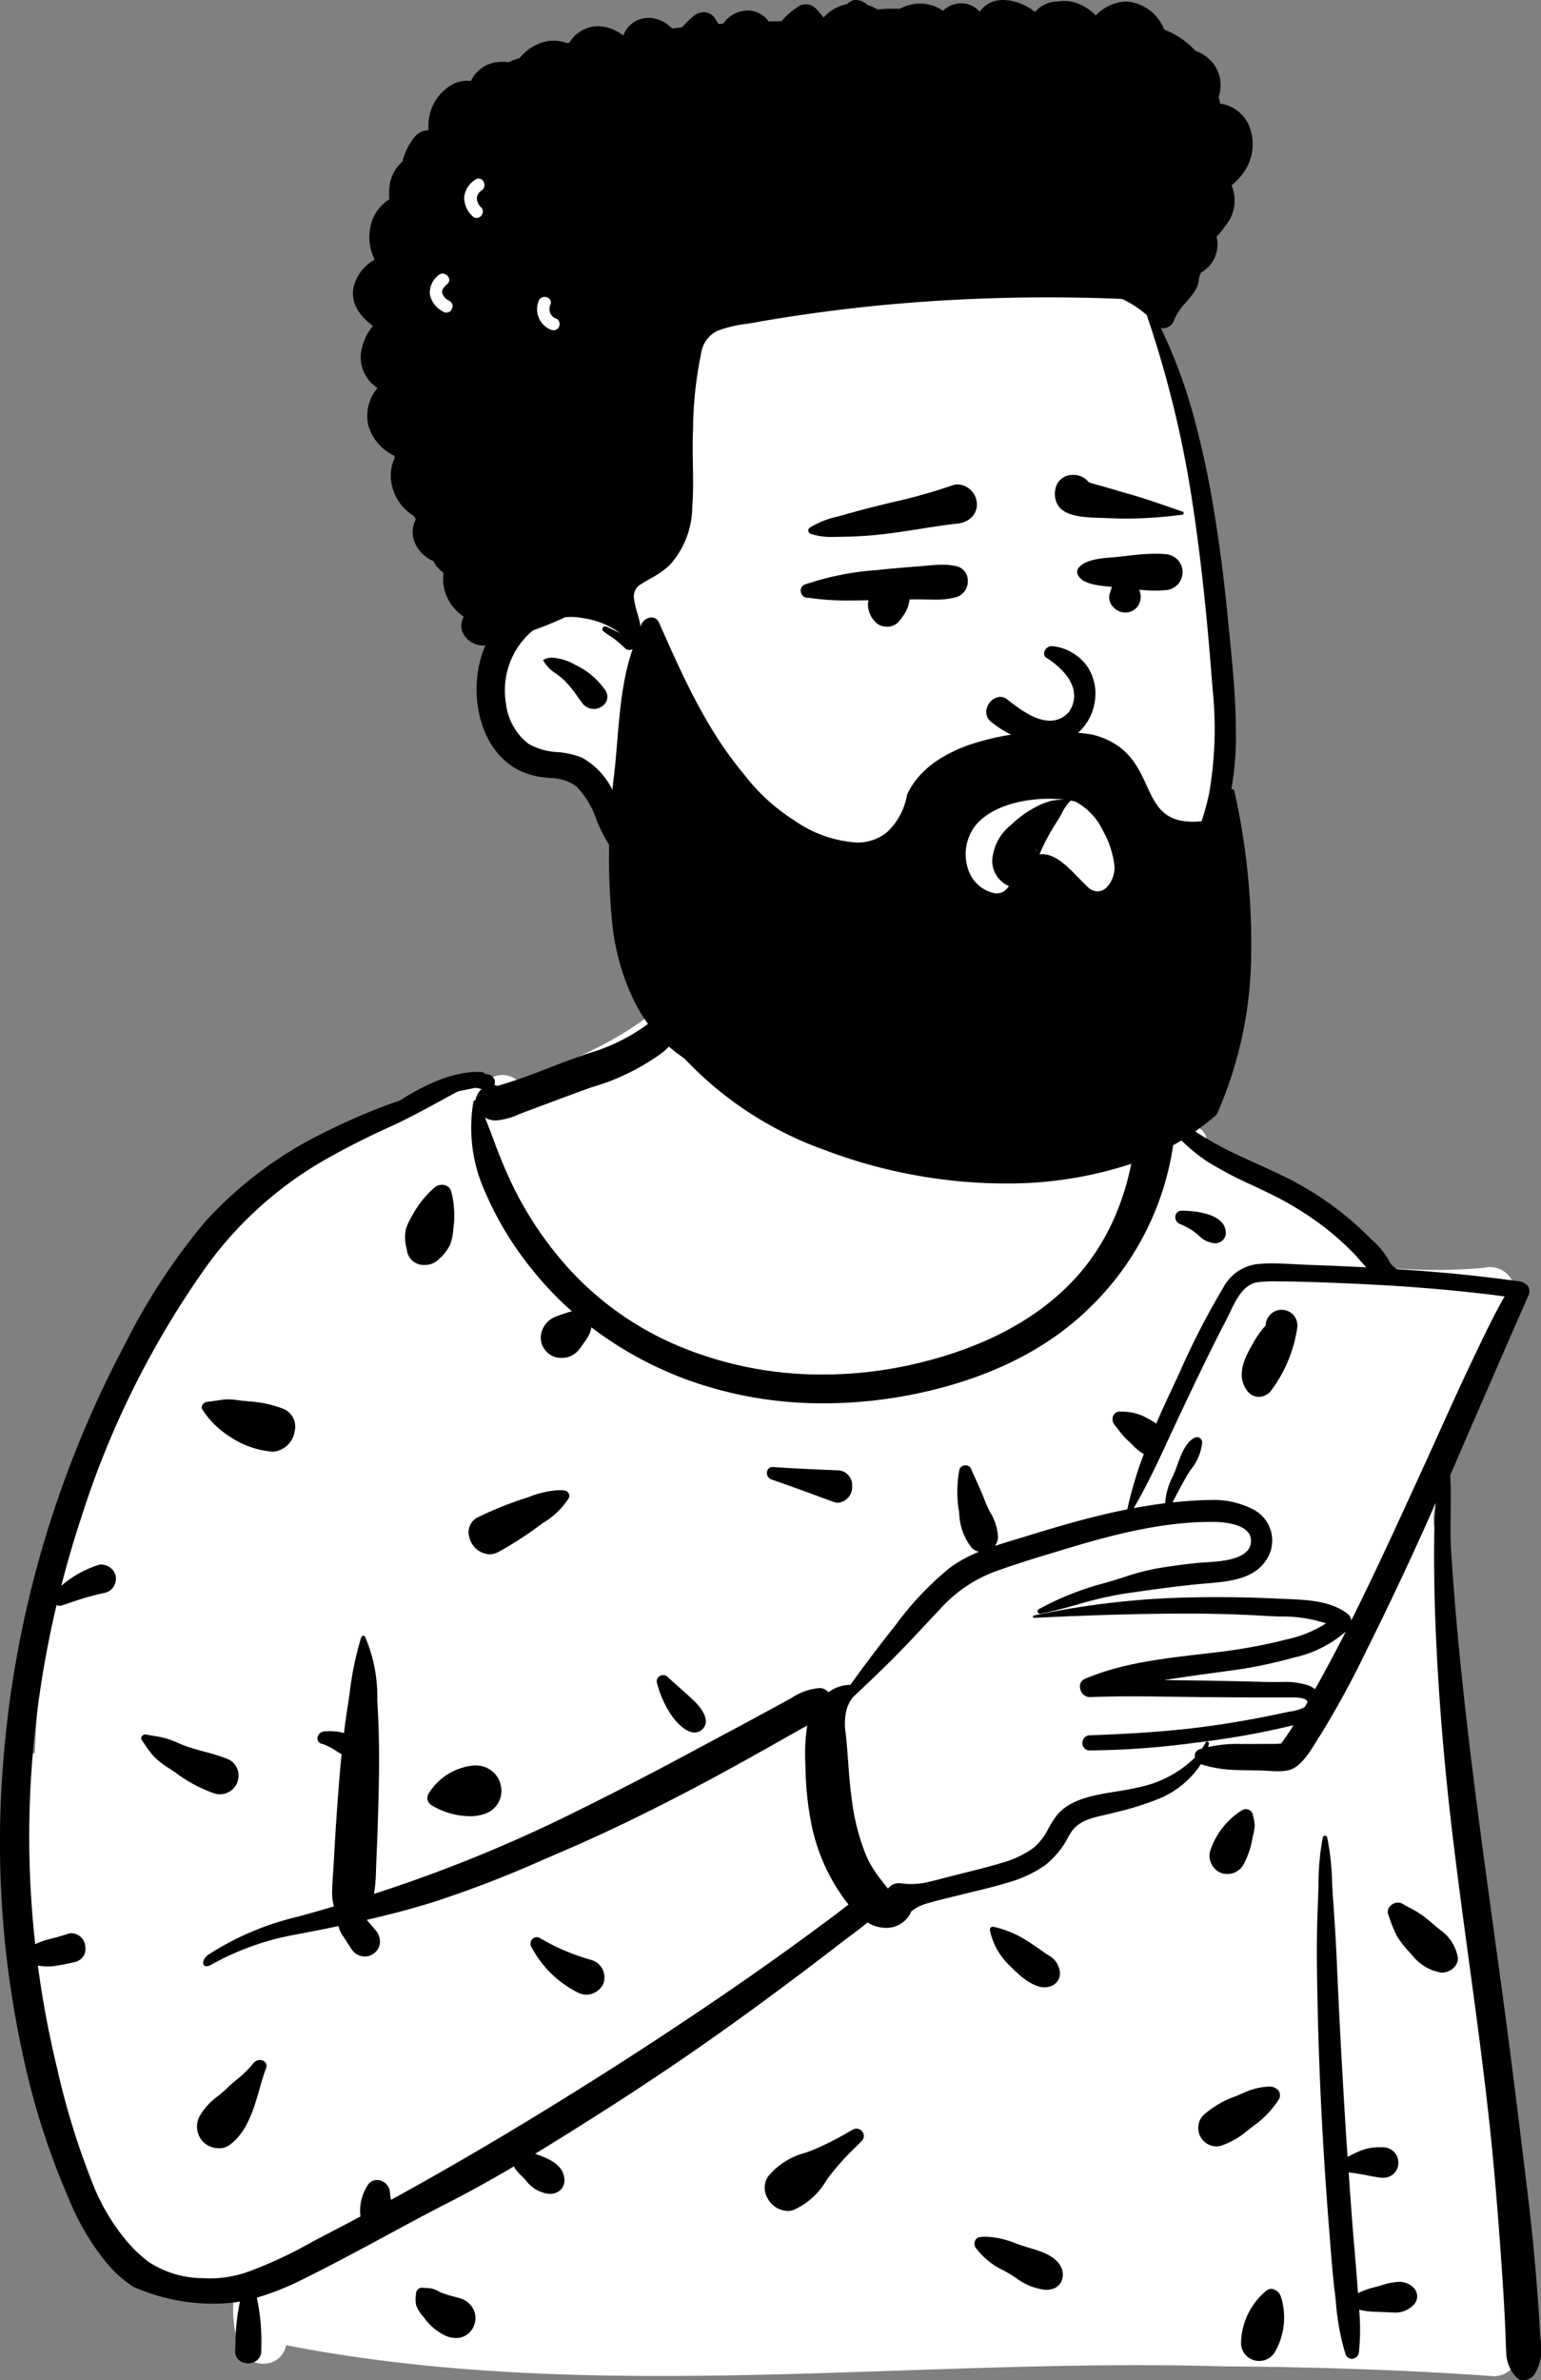 <svg xmlns="http://www.w3.org/2000/svg" width="142.415" height="219.913" viewBox="0 0 142.415 219.913">
  <rect x="0" y="0" width="142.415" height="219.913" fill="#808080" stroke="none"/>
  <g id="openpeeps_peep-standing-4" data-name="openpeeps / peep-standing-4" transform="translate(-12.199 -3.087)">
    <g id="BODY" transform="translate(12.199 82.074)">
      <path id="_Background" data-name="🎨 Background" d="M131.35,62.566c-.6-1.646.276-3.287.761-4.879a99.672,99.672,0,0,1,6.27-16.193,2.309,2.309,0,0,0-2.574-3.35,50.136,50.136,0,0,1-9.986-.11c-1.206-3.122-4.426-4.417-6.96-6.215-2.875-1.8-5.672-3.857-8.663-5.431-.166-1.487-1.969-1.856-3.071-.792-3.028-1.884-6.658-1.534-9.9-2.769-2.466-3.988-2.651-8.181-3.3-12.028-.285-1.677.018-3.295-1.128-4.79C88.944.6,73.74-1.752,68.135,1.456c-3.017-1.883-3.09,1.527-3.569,3.631a6.679,6.679,0,0,0-.732,3.5c-3.241,6.772-10.656,9.834-17.3,12.314a2.08,2.08,0,0,0-2.816-.037,43.775,43.775,0,0,0-16.165,6.888c-5.479,1.6-9.337,6.061-12.128,10.841a2.067,2.067,0,0,0-.29,1.49C6.559,52.665,2.464,67.728,1.889,82.941c-5.518,3.313,2.623,33.072,4.517,39.25l.006,0c1.229,2.177,2.625,8.39,5.7,7.91,2.11,2.387,5.474,1.918,8.338,2.1a10.486,10.486,0,0,0,.318,5.607c.657,2.106,3.879,2.177,4.336-.119,28.52,5.543,57.784,1.12,86.625,1.952,8.339.059,16.677.317,25,.912a2.291,2.291,0,0,0,2.279-2.281c-1.789-19.036-3.468-44.077-5.468-62.926C133.063,71.047,132.688,66.7,131.35,62.566Z" transform="translate(1.337 0)" fill="#fff"/>
      <path id="_Ink" data-name="🖍 Ink" d="M140.787,138.446a.867.867,0,0,1-.684-.322,3.351,3.351,0,0,1-.9-2.242c-.026-.435-.041-.879-.055-1.309-.01-.3-.02-.6-.034-.9-.07-1.553-.161-3.165-.271-4.792-.221-3.317-.469-6.536-.738-9.567-.579-6.551-1.478-13.181-2.348-19.592-.614-4.525-1.248-9.2-1.765-13.81-.641-5.725-1.082-11.409-1.313-16.9-.116-2.767-.161-5.615-.133-8.466.01-.971.053-2,.132-3.151-1.872,4.255-3.855,8.5-5.893,12.615l-.488.984a85.817,85.817,0,0,1-4.207,7.736l-.269.422c-.067.106-.136.217-.207.334-.6.967-1.415,2.291-2.45,2.575a3.93,3.93,0,0,1-1.049.117c-.295,0-.6-.018-.886-.036-.239-.014-.464-.028-.681-.032l-.742-.012c-.563-.008-1.146-.017-1.718-.04a12.023,12.023,0,0,1-2.684-.4,3.116,3.116,0,0,1-.414-.137,8.528,8.528,0,0,1-3.97,3.23,27.466,27.466,0,0,1-3.858,1.208l-.461.115c-.2.05-.409.1-.61.143-1.233.279-2.507.567-3.185,1.727l-.183.314A7.934,7.934,0,0,1,96.6,90.85a11.336,11.336,0,0,1-3.522,1.634c-1.018.311-2.072.567-3.091.814l-.754.184-.35.087c-.282.071-.578.143-.84.206-.562.137-1.142.277-1.707.432-.388.106-.736.2-1.078.322a3.73,3.73,0,0,0-1.039.6,2.475,2.475,0,0,1-2.4,1.515c-.06,0-.121,0-.179-.006a3.2,3.2,0,0,1-1.467-.49c-.5.428-1.043.83-1.566,1.22-.277.206-.562.419-.837.631-1.132.877-2.246,1.729-3.313,2.533-2.452,1.849-4.717,3.516-6.925,5.1-3.952,2.831-8.211,5.7-12.658,8.513-1.611,1.02-3.515,2.219-5.417,3.374l.194.072.386.146c1.7.635,2.015,1.419,2.1,1.954a1.316,1.316,0,0,1-.206,1.026,1.361,1.361,0,0,1-.958.5,1.854,1.854,0,0,1-.226.014,3.145,3.145,0,0,1-2.151-1.259c-.115-.125-.237-.247-.356-.366-.162-.163-.33-.331-.481-.506a1.85,1.85,0,0,1-.26-.416c-2,1.177-3.783,2.172-5.46,3.041l-.462.238c-1.987,1.017-3.985,2.094-5.916,3.135l0,0h0c-2.515,1.356-5.116,2.758-7.725,4.044a25.275,25.275,0,0,1-4.2,1.673,19.432,19.432,0,0,1,.409,4.7v.2a1.11,1.11,0,0,1-.311.811,1.281,1.281,0,0,1-.909.354,1.252,1.252,0,0,1-.9-.356,1.08,1.08,0,0,1-.289-.809l.025-.749a19.162,19.162,0,0,1,.417-3.789,14.965,14.965,0,0,1-2.441.194,18.2,18.2,0,0,1-7.409-1.56,10.755,10.755,0,0,1-2.465-2.2A22.759,22.759,0,0,1,6.41,121.8a70.063,70.063,0,0,1-4.393-13.863A91.939,91.939,0,0,1,.3,81.292a98.079,98.079,0,0,1,5.694-26.1,100.562,100.562,0,0,1,5.4-12.18l.257-.486A57.975,57.975,0,0,1,18.92,31.458a36.3,36.3,0,0,1,10.856-8.2A57.739,57.739,0,0,1,35.9,20.579c.291-.109.6-.215,1.013-.344,2.857-1.821,5.183-2.67,7.321-2.67l.153,0a.639.639,0,0,1,.434.174,3.644,3.644,0,0,1,.383.087.737.737,0,0,1,.539.708l-.014.106a.829.829,0,0,1-.033.15,1.563,1.563,0,0,1,.279.068c1.668-.472,3.341-1.116,4.958-1.739.834-.321,1.7-.653,2.538-.954l.562-.2.228-.08A17.363,17.363,0,0,0,59.929,13.1a15.005,15.005,0,0,0,3.877-5.279,33.336,33.336,0,0,0,1.58-4.555c.3-1.027.612-2.089.988-3.11A.222.222,0,0,1,66.586,0a.2.2,0,0,1,.208.208,26.847,26.847,0,0,1-1.086,8.405,14.753,14.753,0,0,1-4.4,7.1,20.7,20.7,0,0,1-6.61,3.265c-.382.135-.777.275-1.161.416l-.3.111-4.714,1.757c-.179.067-.362.139-.539.209a6.232,6.232,0,0,1-2.155.58,1.915,1.915,0,0,1-1.009-.265c.267.661.525,1.339.774,1.995a47.031,47.031,0,0,0,1.958,4.637,33.069,33.069,0,0,0,5,7.306,28.817,28.817,0,0,0,10.73,7.4,34.132,34.132,0,0,0,12.79,2.4,37.313,37.313,0,0,0,8.273-.932c6.731-1.534,11.921-4.361,15.424-8.4a20.6,20.6,0,0,0,3.551-5.95,24.314,24.314,0,0,0,1.6-6.794,1.007,1.007,0,0,1-.162.013.975.975,0,0,1-.21-.023,14.591,14.591,0,0,1-4.124-1.827l-.121-.072a11.742,11.742,0,0,1-3.335-2.692c-.854-1.113-1.756-4.749-1.765-4.785a35.525,35.525,0,0,1-.437-5.51c0-.081.228-.144.42-.144.124,0,.207.026.227.072a13.269,13.269,0,0,1,.669,2.833,16.093,16.093,0,0,0,.458,2.173l.084.245c.079.228.154.46.234.706a8.814,8.814,0,0,0,1.51,3.179c1.463,1.652,3.554,2.5,5.577,3.311.355.143.723.291,1.078.441a1.754,1.754,0,0,1,1.84-1.615,1.88,1.88,0,0,1,1.344.528,1.668,1.668,0,0,1,.455,1.234c0,.083,0,.166-.008.249q0,.062,0,.124c.29.16.564.34.794.495l.243.166a32.335,32.335,0,0,0,2.829,1.753c1.217.66,2.5,1.241,3.741,1.8.7.315,1.413.64,2.112.976a29.634,29.634,0,0,1,5.526,3.42,28.63,28.63,0,0,1,2.315,2.024l.2.2c.113.112.233.228.348.34a7.114,7.114,0,0,1,1.657,2.048c.09.206.527.671.766.687,4.058.266,7.675.625,11.055,1.1a1.288,1.288,0,0,1,1.016.524.981.981,0,0,1-.041.891c-1.2,2.7-5.955,13.649-7.193,16.523.075,1.1.06,2.313.045,3.489-.014,1.121-.029,2.279.035,3.327.188,3.037.441,6.194.752,9.383.849,8.724,2.06,17.558,3.231,26.1.328,2.393.667,4.867.993,7.3.777,5.806,1.489,11.671,2.1,16.713.357,2.97.634,5.739.847,8.466.095,1.206.179,2.4.249,3.538l.063,1.047c.009.137.02.273.03.409a4.62,4.62,0,0,1-.555,3.3A1.32,1.32,0,0,1,140.787,138.446ZM3.5,100.128c.4,3.013.952,6.01,1.637,8.909l.153.642A70.264,70.264,0,0,0,8.757,120.75a19.332,19.332,0,0,0,2.95,4.837,13.669,13.669,0,0,0,1.987,1.9,9.248,9.248,0,0,0,5.08,1.526,10.336,10.336,0,0,0,4.3-.648l.011,0a40.338,40.338,0,0,0,5.709-2.672l.012-.006c.418-.223.85-.453,1.273-.674l.235-.122c.923-.478,1.906-.994,3-1.579a4.3,4.3,0,0,1,.625-2.814,1.013,1.013,0,0,1,.9-.554,1.231,1.231,0,0,1,1.195,1.083l0,.04a5.368,5.368,0,0,0,.1.712c6.284-3.443,12.706-7.253,19.634-11.647,4.186-2.655,8.315-5.386,12.274-8.116,2.039-1.406,4.057-2.837,6-4.253,1.022-.745,2.064-1.515,3.1-2.289.217-.162.433-.331.643-.493s.421-.327.634-.487c-.1-.125-.2-.25-.3-.389a17.559,17.559,0,0,1-3.16-7.181,28.592,28.592,0,0,1-.51-4.762l-.02-.691a16.81,16.81,0,0,1,.175-3.507l-.3.161-.005,0c-.193.1-.39.211-.584.322-1.184.671-2.182,1.234-3.2,1.806-1.9,1.064-4.147,2.315-6.457,3.525-4.443,2.329-8.2,4.142-11.824,5.7l-1.958.844a103.568,103.568,0,0,1-10.359,3.986c-1.868.575-3.838,1.1-6.024,1.6l.817.959a1.6,1.6,0,0,1,.4,1.184,1.351,1.351,0,0,1-.54.945,1.391,1.391,0,0,1-.855.3,1.487,1.487,0,0,1-1.24-.7l-.846-1.3a2.339,2.339,0,0,1-.342-.813c-.91.191-1.827.375-2.8.563l-1.77.338a25.061,25.061,0,0,0-7.237,2.691.827.827,0,0,1-.387.119.289.289,0,0,1-.3-.2c-.068-.216.063-.591.512-.9a26.246,26.246,0,0,1,8.2-3.472l.144-.04c1.073-.294,2.155-.6,3.216-.919a4.558,4.558,0,0,1-.172-1.354c.019-.688.065-1.389.11-2.067.026-.391.052-.795.074-1.193.117-2.2.267-4.435.457-6.818.071-.9.15-1.785.236-2.631-.192-.1-.379-.219-.559-.332a5.06,5.06,0,0,0-1.15-.586l-.107-.031a.509.509,0,0,1-.417-.541.663.663,0,0,1,.571-.6,4.717,4.717,0,0,1,.578-.036,5.091,5.091,0,0,1,1.063.115c.087.019.166.04.24.062.1-.839.216-1.656.336-2.428.063-.4.123-.815.181-1.214V75a29.646,29.646,0,0,1,1.078-5.2.218.218,0,0,1,.2-.143.173.173,0,0,1,.157.1,14.027,14.027,0,0,1,1.128,5.865v.016q.013.26.026.517l.014.254c.118,2.043.149,4.27.1,7.008-.042,2.26-.119,4.614-.234,7.2-.009.209-.017.423-.024.63a16.448,16.448,0,0,1-.182,2.262,134.588,134.588,0,0,0,17.514-7.041c3.985-1.951,7.963-3.994,11.822-6.074.863-.465,1.742-.934,2.592-1.388l.018-.01c1.069-.571,2.174-1.161,3.258-1.748l2.05-1.114,1.024-.559.326-.18a5.4,5.4,0,0,1,2.549-.9h.032a1.087,1.087,0,0,1,.811.382,3.47,3.47,0,0,1,2-.681h.023c1.294-1.788,2.364-3.213,3.364-4.484l.855-1.087a28.63,28.63,0,0,1,4.931-5.209,12.022,12.022,0,0,1,2.733-1.51,1.443,1.443,0,0,1-.648-.351,5.363,5.363,0,0,1-1.172-3.21c-.022-.148-.042-.29-.064-.427a10.953,10.953,0,0,1,.072-3.579.554.554,0,0,1,.576-.42.5.5,0,0,1,.486.281c.135.307.275.614.41.912.272.6.554,1.217.8,1.846l.11.283a10.737,10.737,0,0,0,.467,1.012,4.852,4.852,0,0,1,.725,2.3,1.477,1.477,0,0,1-.284.808c.571-.19,1.155-.367,1.719-.539l.03-.009L94.4,60.6c2.3-.712,4.99-1.526,7.7-2.164.7-.165,1.4-.317,2.083-.452a35.188,35.188,0,0,1,1.526-5.112,4.26,4.26,0,0,1-1.048-.845c-.141-.141-.287-.286-.443-.424a6.651,6.651,0,0,1-.846-.963c-.119-.154-.242-.314-.371-.468a.815.815,0,0,1-.11-.854.621.621,0,0,1,.584-.368h.031l.189.008a4.726,4.726,0,0,1,1.992.427l.223.116a7.581,7.581,0,0,1,.942.557c.353-.812.737-1.662,1.209-2.675l.534-1.141.413-.889a71.458,71.458,0,0,1,4.086-7.932,4.106,4.106,0,0,1,3.274-2.116c.379-.031.78-.045,1.227-.045.719,0,1.454.039,2.164.077.4.022.821.044,1.227.058,1.892.067,3.621.142,5.286.23-.2-.215-.4-.443-.6-.664-.232-.266-.472-.541-.72-.789a27.344,27.344,0,0,0-2.383-2.125,29.519,29.519,0,0,0-5.362-3.307c-.488-.239-.986-.473-1.467-.7a35.231,35.231,0,0,1-4.14-2.178,16.072,16.072,0,0,1-3.041-2.621,26.172,26.172,0,0,1-8.086,16.334c-5.323,5.124-12.447,7.2-17.486,8.038a41.848,41.848,0,0,1-6.844.572,36.562,36.562,0,0,1-12.53-2.137,33.886,33.886,0,0,1-8.965-4.887,2.276,2.276,0,0,1-.136.526,3.606,3.606,0,0,1-.344.616l-.237.347c-.143.209-.3.432-.473.638a2.026,2.026,0,0,1-1.613.7h-.011a1.849,1.849,0,0,1-1.474-.747,1.83,1.83,0,0,1-.317-1.6,2.113,2.113,0,0,1,1.319-1.462c.21-.089.42-.162.654-.241l.165-.056a4.727,4.727,0,0,1,.673-.192A30.1,30.1,0,0,1,49.3,35.975a30.383,30.383,0,0,1-4.459-7.3,14.341,14.341,0,0,1-1.095-8.33.231.231,0,0,1,.2-.171,1.8,1.8,0,0,1,.558-1.022,4.969,4.969,0,0,0-.579-.116c-.465.1-.974.208-1.6.327-.492.264-.989.535-1.47.8l-.011.006c-1.492.813-3.036,1.655-4.621,2.388a73.037,73.037,0,0,0-6.559,3.34,34.906,34.906,0,0,0-10.7,9.8A83.885,83.885,0,0,0,7.511,58.73c-.679,2.056-1.3,4.181-1.848,6.314a9.791,9.791,0,0,1,3.38-1.906.977.977,0,0,1,.338-.058,1.415,1.415,0,0,1,1.151.665,1.145,1.145,0,0,1,.18.666,1.339,1.339,0,0,1-.968,1.273,24.466,24.466,0,0,0-3.3.937l-.01,0c-.233.078-.465.156-.7.232a.712.712,0,0,1-.223.038.575.575,0,0,1-.285-.074A94.612,94.612,0,0,0,2.815,83.691a90.063,90.063,0,0,0,.439,14.468A6.834,6.834,0,0,1,4.513,97.7c.551-.128,1.115-.287,1.722-.486a1.346,1.346,0,0,1,.419-.07,1.315,1.315,0,0,1,1.227,1.241,1.225,1.225,0,0,1-.934,1.41c-.66.162-1.277.285-1.886.375a4.266,4.266,0,0,1-.626.046A5.737,5.737,0,0,1,3.5,100.128ZM111.858,59.145c-4.67,0-9.366,1.288-13.4,2.5l-.99.3c-2.029.611-3.726,1.142-5.417,1.75A12.811,12.811,0,0,0,86.968,67.1c-.494.52-.991,1.053-1.472,1.568-1.108,1.187-2.251,2.411-3.431,3.569-.972.954-2.03,1.966-3.236,3.095a3.374,3.374,0,0,0-.579,1.115,5.369,5.369,0,0,0-.09,2.246c.094.848.158,1.714.22,2.552.082,1.109.166,2.255.323,3.374a20.1,20.1,0,0,0,1.367,5.4A9.994,9.994,0,0,0,81.2,91.922l.357.466c.138.179.32.412.513.631a1.259,1.259,0,0,1,.972-.5,1.184,1.184,0,0,1,.138.008A8.7,8.7,0,0,0,84.2,92.6a7.018,7.018,0,0,0,1.64-.2c.484-.113.972-.241,1.445-.365.246-.065.491-.129.735-.191.4-.1.8-.2,1.191-.3,1.019-.253,2.069-.513,3.087-.815l.242-.073a9.189,9.189,0,0,0,2.981-1.406,5.49,5.49,0,0,0,1.371-1.785,9.631,9.631,0,0,1,.713-1.13c1.213-1.585,3.512-1.955,5.54-2.281.679-.109,1.32-.212,1.9-.354a10.441,10.441,0,0,0,5.312-2.714l.08-.087a.618.618,0,0,1,.279-.686l.052-.029a.581.581,0,0,1,.284-.072h.01a6.83,6.83,0,0,0,.366-.591.141.141,0,0,1,.125-.081.174.174,0,0,1,.13.064.17.17,0,0,1,.039.141c-.015.081-.034.16-.053.237l-.015.061a12.24,12.24,0,0,1,3.015-.284l.6,0h0l.554,0,1.767-.007a7.231,7.231,0,0,0,.8-.037l.042-.018.038-.016h-.013c-.008,0-.013,0-.016-.007s0-.025.021-.049c.08-.106.162-.218.25-.342.254-.355.514-.743.842-1.259a77.072,77.072,0,0,1-9.047,1.615,77,77,0,0,1-9.8.715.651.651,0,0,1-.673-.667.688.688,0,0,1,.673-.728c3.292-.126,6.824-.305,10.35-.76,1.732-.224,3.52-.512,5.313-.855.664-.126,1.349-.265,2.036-.414l.507-.11c.065-.015.156-.03.261-.049a4.115,4.115,0,0,0,1.4-.417l.258-.444c-.024-.3-.486-.454-1.372-.454h-.56c-.483,0-.972,0-1.446,0l-.93,0h-.681c-1.4,0-2.823-.011-4.195-.022l-.394,0c-.892-.007-1.8-.021-2.678-.034-1.32-.02-2.682-.04-4.021-.04-1.433,0-2.689.024-3.841.073h-.033a.93.93,0,0,1-.852-.787.762.762,0,0,1,.429-.9c3.3-1.411,6.952-1.843,10.481-2.261l.016,0q.656-.078,1.309-.157a49.02,49.02,0,0,0,6.212-1.072l.5-.128a11.1,11.1,0,0,0,3.775-1.512,13,13,0,0,0-4.308-.632c-.352-.012-.684-.024-1.01-.042l-.128-.007c-2.338-.144-4.716-.219-7.068-.223h-.267c-4.079,0-8.459.121-14.2.393h-.005a.1.1,0,0,1-.1-.1.1.1,0,0,1,.076-.113,76.475,76.475,0,0,1,15.055-1.683c.621-.01,1.25-.015,1.87-.015,1.732,0,3.485.039,5.211.116l.865.04.342.014c1.964.081,4,.165,5.583,1.311a.925.925,0,0,1,.413.672c2.051-4.091,3.988-8.32,5.861-12.409l.02-.043.552-1.2c.552-1.2,1.106-2.431,1.642-3.618,1.044-2.311,2.123-4.7,3.237-7.027l.546-1.139c.816-1.7,1.521-3.113,2.311-4.5-2.816-.376-5.879-.679-9.363-.925-2.227-.157-8.349-.464-11.628-.464a13.087,13.087,0,0,0-1.895.083c-1.282.249-1.923,1.59-2.489,2.773-.113.237-.22.46-.329.669-1.489,2.847-2.886,5.8-4.238,8.647l-.116.245c-.317.668-.633,1.351-.938,2.011l-.349.755a1.416,1.416,0,0,1-.1.215c-.98,2.11-1.837,3.861-2.834,5.554.988-.185,1.968-.339,2.91-.457a6.23,6.23,0,0,1,.693-2.452c.072-.168.14-.324.2-.465l.026-.065c.063-.16.126-.334.192-.518.34-.942.763-2.114,1.6-2.544a.516.516,0,0,1,.238-.06.486.486,0,0,1,.475.469,4.716,4.716,0,0,1-1.057,2.535c-.168.258-.326.5-.453.726-.32.567-.63,1.136-.921,1.689-.038.071-.073.142-.108.212-.071.142-.137.273-.212.4.6-.065,1.085-.108,1.51-.138l.328-.022c.451-.03,1.044-.064,1.638-.064a7.93,7.93,0,0,1,3.906.828,3.234,3.234,0,0,1,1.507,4.344c-1.032,1.993-3.2,2.326-5.512,2.514-2.49.2-5.016.562-7.459.911l-.31.044A34.852,34.852,0,0,0,99.6,66.769c-1.118.311-2.274.633-3.433.856a.257.257,0,0,1-.048,0,.236.236,0,0,1-.226-.173.207.207,0,0,1,.1-.241,26.97,26.97,0,0,1,6.233-2.458l.669-.2.187-.058c.262-.08.528-.165.784-.246l.005,0a22.065,22.065,0,0,1,2.993-.8c1.245-.21,2.524-.384,3.8-.516l.123-.011c.155-.013.338-.024.533-.036,1.267-.077,3.182-.194,3.958-1.081a1.363,1.363,0,0,0,.331-1.034c-.106-1.459-2.59-1.614-3.348-1.627C112.13,59.146,111.994,59.145,111.858,59.145Zm6.7,14.788a6.64,6.64,0,0,1,2.393.328,2.188,2.188,0,0,1,.581.336c.942-1.677,1.873-3.419,2.844-5.326a10.748,10.748,0,0,1-4.81,2.407,42.149,42.149,0,0,1-6.078,1.232c-.546.077-1.1.153-1.627.226h-.006c-1.4.193-2.845.392-4.254.625l1.359.015h.012c1,.011,2.03.022,3.043.04,1.961.036,3.577.073,5.083.117.125,0,.262.005.419.005.173,0,.346,0,.523,0h.015C118.222,73.934,118.39,73.932,118.559,73.932Zm-2.184,62.73a1.656,1.656,0,0,1-1.679-1.63,6.4,6.4,0,0,1,2.38-4.893.675.675,0,0,1,.409-.141,1.045,1.045,0,0,1,.873.664,6.365,6.365,0,0,1-.557,5.211A1.679,1.679,0,0,1,116.376,136.662Zm8.549-.2a.612.612,0,0,1-.582-.452,22.452,22.452,0,0,1-.883-4.8v-.009c-.036-.328-.073-.668-.113-1-.192-1.612-.32-3.261-.443-4.855l-.048-.619-.043-.548c-.322-4.051-.578-8.109-.76-12.062-.183-3.937-.3-8-.344-12.076-.02-1.765.008-3.613.081-5.494l.023-.548c.019-.432.031-.879.042-1.311a22.791,22.791,0,0,1,.4-4.41.194.194,0,0,1,.2-.147.2.2,0,0,1,.2.147,23.577,23.577,0,0,1,.457,4.193c.022.437.044.888.073,1.325l.015.2c.158,2.165.276,4.141.358,6.042.165,3.789.371,7.789.612,11.888.112,1.926.237,3.908.37,5.891a11.465,11.465,0,0,1,1.275-.609,4.757,4.757,0,0,1,1.837-.29h.17a1.419,1.419,0,0,1,1.4,1.61,1.381,1.381,0,0,1-1.462,1.207,2.031,2.031,0,0,1-.311-.024c-.347-.055-.7-.121-1.04-.185-.577-.109-1.175-.222-1.765-.28.114,1.646.22,3.135.327,4.552.067.887.145,1.789.219,2.661.095,1.1.193,2.241.27,3.362.012.183.026.366.04.549l0,.027a8.1,8.1,0,0,1,1.674-.583l.156-.042.175-.049.229-.067h0a5.632,5.632,0,0,1,1.544-.305,1.9,1.9,0,0,1,1.156.361,1.241,1.241,0,0,1,.534.85,1.166,1.166,0,0,1-.308.905,2.324,2.324,0,0,1-1.9.713c-.236,0-.479-.013-.714-.026l-.339-.017-.569-.021a6.765,6.765,0,0,1-1.526-.19,20.367,20.367,0,0,1-.021,3.911A.68.68,0,0,1,124.924,136.466Zm-82.807-1.923a2.365,2.365,0,0,1-.977-.222,5.246,5.246,0,0,1-1.931-1.63l-.152-.193-.016-.02a2.9,2.9,0,0,1-.575-.949,2.951,2.951,0,0,1-.021-1.03l.006-.062a.561.561,0,0,1,.485-.54.406.406,0,0,1,.052,0c.13.017.262.022.391.028a3.8,3.8,0,0,1,.46.038,2.307,2.307,0,0,1,.661.253c.112.057.227.115.346.163a9.32,9.32,0,0,0,1.059.327c.224.06.455.121.676.192a1.969,1.969,0,0,1,1.195,1.039,1.824,1.824,0,0,1,.017,1.486A1.751,1.751,0,0,1,42.117,134.542Zm54.517-4.449a5.473,5.473,0,0,1-2.773-1.128c-.2-.125-.384-.243-.572-.355l-.063-.037c-.151-.088-.3-.175-.453-.261a6.815,6.815,0,0,1-2.635-2.155.669.669,0,0,1-.014-.613.52.52,0,0,1,.393-.316,4.48,4.48,0,0,1,.624-.044,8.381,8.381,0,0,1,2.8.643l.284.1.1.034c.234.081.484.156.749.236,1.155.347,2.462.739,2.985,1.786a1.542,1.542,0,0,1,.034,1.323,1.269,1.269,0,0,1-.862.713A2.468,2.468,0,0,1,96.633,130.094Zm-23.84-7.288a2.18,2.18,0,0,1-1.858-1.175,1.9,1.9,0,0,1,.04-2,6.648,6.648,0,0,1,3.521-2.218l.461-.173a26.087,26.087,0,0,0,3.419-1.7l.452-.253a.666.666,0,0,1,.326-.088.7.7,0,0,1,.629.439.629.629,0,0,1-.143.7l-.808.808a22.561,22.561,0,0,0-2.121,2.374l-.156.21-.165.225a6.69,6.69,0,0,1-3.045,2.761A1.869,1.869,0,0,1,72.794,122.805Zm-52.551-5.792a2.141,2.141,0,0,1-1.469-.587,2.045,2.045,0,0,1-.31-2.4,5.9,5.9,0,0,1,1.674-1.827c.256-.213.5-.414.718-.621l.072-.068c.309-.3.631-.572.943-.835a9.832,9.832,0,0,0,1.574-1.547.7.7,0,0,1,.566-.264.656.656,0,0,1,.539.248.524.524,0,0,1,.039.5c-.215.583-.4,1.208-.586,1.869-.579,2.007-1.179,4.082-2.827,5.258A1.592,1.592,0,0,1,20.243,117.013Zm92.138-.168a1.709,1.709,0,0,1-1.182-2.874,8.911,8.911,0,0,1,3.027-1.773c.183-.078.372-.158.553-.237l.284-.126a6.309,6.309,0,0,1,2.147-.518,1.1,1.1,0,0,1,.91.325.374.374,0,0,1,.064.084.77.77,0,0,1,0,.782,8.939,8.939,0,0,1-2.176,2.322l-.1.075c-.185.136-.371.279-.55.417a7.521,7.521,0,0,1-2.521,1.462A1.736,1.736,0,0,1,112.381,116.845ZM54.21,102.828a1.8,1.8,0,0,1-.814-.208,9.841,9.841,0,0,1-4.3-4.236.573.573,0,0,1,.013-.58.586.586,0,0,1,.495-.3.547.547,0,0,1,.288.084,19.9,19.9,0,0,0,4.769,2.03,1.674,1.674,0,0,1,1.2,1.583l-.007.109a1.291,1.291,0,0,1-.217.72A1.8,1.8,0,0,1,54.21,102.828Zm42.333-.687c-1.125,0-2.328-1.089-3.134-1.908l-.04-.04a6.256,6.256,0,0,1-1.881-3.313.3.3,0,0,1,.06-.245.264.264,0,0,1,.206-.091.346.346,0,0,1,.065.006,9.634,9.634,0,0,1,3.41,1.5c.291.189.582.39.863.584.265.184.538.373.81.551a1.984,1.984,0,0,1,1.059,1.667,1.258,1.258,0,0,1-.919,1.207A1.618,1.618,0,0,1,96.543,102.141Zm36.68-1.354a4.327,4.327,0,0,1-2.676-1.564l-.058-.065c-.094-.109-.19-.217-.292-.332a8.1,8.1,0,0,1-1.113-1.455,11.278,11.278,0,0,1-.635-1.531c-.049-.137-.1-.272-.147-.406a.745.745,0,0,1,.091-.7,1.011,1.011,0,0,1,.808-.419.8.8,0,0,1,.414.11c.21.124.431.242.644.356a10.471,10.471,0,0,1,1.152.682c.334.239.654.51.963.773.166.141.338.288.512.428l.244.193a4.008,4.008,0,0,1,1.608,2.556,1.256,1.256,0,0,1-.5,1.013A1.574,1.574,0,0,1,133.223,100.787Zm-19.742-9.118h-.032a1.513,1.513,0,0,1-1.18-.489,1.686,1.686,0,0,1-.43-1.625,7,7,0,0,1,2.956-3.784.686.686,0,0,1,.334-.083.639.639,0,0,1,.651.484c.017.087.038.174.059.267a3.466,3.466,0,0,1,.117.754,3.878,3.878,0,0,1-.139.864c-.03.125-.058.243-.08.359a7.445,7.445,0,0,1-.847,2.427A1.676,1.676,0,0,1,113.481,91.669ZM43.4,86.336a7.046,7.046,0,0,1-3.529-1.023.773.773,0,0,1-.273-1.04,5.473,5.473,0,0,1,4.274-2.633c.08,0,.16,0,.238.009A2.329,2.329,0,0,1,46.319,83.7a2.229,2.229,0,0,1-1.6,2.44A4.186,4.186,0,0,1,43.4,86.336ZM20.319,84.309a1.681,1.681,0,0,1-.437-.058A13.143,13.143,0,0,1,16.215,82.3l-.252-.17-.218-.145-.093-.061a7.885,7.885,0,0,1-1.394-1.072,9.629,9.629,0,0,1-.95-1.255c-.066-.1-.131-.194-.2-.289a.3.3,0,0,1-.021-.321.412.412,0,0,1,.351-.213.343.343,0,0,1,.073.008c.239.052.49.094.733.135a9.373,9.373,0,0,1,1.17.247,10.633,10.633,0,0,1,1.039.4c.265.112.538.228.809.323.535.187,1.094.339,1.634.485a16.52,16.52,0,0,1,2.3.746,1.662,1.662,0,0,1,.849,1.481l-.011.125a1.652,1.652,0,0,1-.223.74A1.771,1.771,0,0,1,20.319,84.309ZM64.19,78.6c-1,0-2-1.39-2.106-1.549a9.567,9.567,0,0,1-1.368-3.031.544.544,0,0,1,.087-.485.622.622,0,0,1,.487-.238.574.574,0,0,1,.4.158c.35.326.712.647,1.063.958.483.428.982.87,1.454,1.331l.054.054c.368.37,1.505,1.644.674,2.476A1.026,1.026,0,0,1,64.19,78.6ZM45.232,62.137a2.046,2.046,0,0,1-1.875-1.643,1.541,1.541,0,0,1,.9-1.826,34.47,34.47,0,0,1,4-1.625c.228-.072.457-.15.678-.225l.005,0a8.452,8.452,0,0,1,2.735-.607,4.366,4.366,0,0,1,.447.023.561.561,0,0,1,.442.287.463.463,0,0,1-.017.453,7.232,7.232,0,0,1-2.3,2.226l-.006,0c-.142.1-.289.207-.433.313l-.092.068a33.474,33.474,0,0,1-3.584,2.3A1.832,1.832,0,0,1,45.232,62.137Zm32.231-4.764a1.419,1.419,0,0,1-.5-.1c-1.8-.671-3.734-1.385-5.676-2.055a.627.627,0,0,1-.4-.706.493.493,0,0,1,.5-.437h.008l.037,0c2.017.133,4.034.222,5.914.3a1.364,1.364,0,0,1,1.406,1.461A1.448,1.448,0,0,1,77.462,57.373Zm-52.237-4.72h-.067A8.265,8.265,0,0,1,21.2,51.236a8.144,8.144,0,0,1-2.475-2.447.393.393,0,0,1-.046-.405.6.6,0,0,1,.47-.335c.254-.026.513-.065.764-.1.323-.049.657-.1.984-.123.066,0,.135-.007.206-.007a6.767,6.767,0,0,1,.876.077c.15.02.3.04.455.055l.544.053a10.628,10.628,0,0,1,3.243.706,1.775,1.775,0,0,1,1,2.1A2.186,2.186,0,0,1,25.226,52.653Zm91.117-5.061a1.382,1.382,0,0,1-1.137-.639c-.883-1.259-.294-2.7.318-3.814l.192-.345A8.891,8.891,0,0,1,116.963,41l.009-.053a1.475,1.475,0,0,1,2.583-.9,1.54,1.54,0,0,1,.312,1.3,12.834,12.834,0,0,1-2.359,5.615A1.461,1.461,0,0,1,116.343,47.592ZM39.251,35.4a1.557,1.557,0,0,1-1.626-1.231l-.028-.162-.025-.134a3.969,3.969,0,0,1-.066-1.77,5.66,5.66,0,0,1,.549-1.191l0-.008.1-.174.05-.092a9.331,9.331,0,0,1,1.955-2.392A1.027,1.027,0,0,1,40.841,28a.852.852,0,0,1,.874.666,9.016,9.016,0,0,1,.213,3.169c-.017.122-.033.25-.047.374a4.927,4.927,0,0,1-.28,1.322,4.34,4.34,0,0,1-1.049,1.342l-.062.061A1.77,1.77,0,0,1,39.251,35.4Zm72.99-2a2.4,2.4,0,0,1-1.5-.763l-.076-.064a5.966,5.966,0,0,0-1.614-.95.691.691,0,0,1-.423-.77.56.56,0,0,1,.589-.46l.179,0c.909.018,3.878.221,3.892,2.056a.953.953,0,0,1-.689.906A1.58,1.58,0,0,1,112.241,33.4Z" transform="translate(0 2.48)"/>
    </g>
    <g id="HEAD" transform="translate(44.814 3.087)">
      <path id="_Background-2" data-name="🎨 Background" d="M73.249,33.592c-.708-5.651-2.932-11.652-5.27-16.92C62.72,5.532,50.68,4,39.888,1.7,29.237.15,17.959-1.25,7.47,1.844,1.572,3.29-.731,10.316.2,15.86c.531,3.455,2.1,6.725,3.444,9.927A55.6,55.6,0,0,1,8,46.523c-.183,4.653-.839,9.963,4.505,11.934,5.086,2.53,5.516,9.389,11.884,13.28,2.575,5.218,9.589,5.677,14.638,6.888,3.191.611,6.418,1.061,9.653,1.351,9.369,1.2,16.864-1.515,21.769-9.864C73.732,65.029,76.177,59.162,75.573,53,74.971,46.519,73.97,40.068,73.249,33.592Z" transform="translate(5.721 12.21)" fill="#fff"/>
      <path id="_Ink-2" data-name="🖍 Ink" d="M56.093,94.072a22.829,22.829,0,0,1-11.6-2.93,1.218,1.218,0,0,1-.626-1.414,1.446,1.446,0,0,1,1.359-1.063,1.484,1.484,0,0,1,.628.145,25.74,25.74,0,0,0,9.172,2.609c.566.04,1.14.06,1.7.06a23.39,23.39,0,0,0,7.653-1.272,21.817,21.817,0,0,0,6.811-3.864,23.606,23.606,0,0,0,5.12-5.938,22.383,22.383,0,0,0,2.828-7.141,35.194,35.194,0,0,0,.31-9.621l-.016-.219c-.554-7.3-1.215-13.167-2.079-18.465a98.949,98.949,0,0,0-3.99-15.85,9.459,9.459,0,0,0-2.281-1.488c-2.309-.1-4.643-.145-6.939-.145-3.728,0-7.483.129-11.16.383A151.444,151.444,0,0,0,37.66,29.7l-.544.1c-.248.044-.509.085-.76.125a11.289,11.289,0,0,0-2.669.642,2.71,2.71,0,0,0-1.5,2.056,35.538,35.538,0,0,0-.752,7.04l-.009.216c-.042,1.017-.024,2.055-.007,3.059.022,1.3.045,2.637-.06,3.947a8.058,8.058,0,0,1-2.1,5.34,8.433,8.433,0,0,1-1.749,1.219c-.264.152-.537.31-.8.479a1.3,1.3,0,0,0-.729,1.4,8.151,8.151,0,0,0,.3,1.3c.327,1.157.665,2.353-.284,3.252a.66.66,0,0,1-.449.176.557.557,0,0,1-.416-.176A8.626,8.626,0,0,0,23.7,58.721c-.173-.121-.352-.246-.52-.371a.264.264,0,0,1-.109-.3.255.255,0,0,1,.242-.177.313.313,0,0,1,.127.029c.191.086.387.181.578.272.216.1.438.211.661.31a7.625,7.625,0,0,0-3.357-1.367A6.032,6.032,0,0,0,20.15,57c-.18,0-.362.008-.54.024-.45.215-.91.413-1.3.578-.5.209-1.048.42-1.68.645a7.206,7.206,0,0,0-2.485,6.733,5.472,5.472,0,0,0,2.088,3.745,5.958,5.958,0,0,0,2.685.762A7.484,7.484,0,0,1,21.169,70a6.786,6.786,0,0,1,3.015,3.442l.278.586a24.09,24.09,0,0,0,2.1,3.743,18.7,18.7,0,0,0,3.476,3.652,17.456,17.456,0,0,0,2,1.388l.191.113a2,2,0,0,1,1.258,1.684.865.865,0,0,1-.425.743,1.523,1.523,0,0,1-.837.251,3.814,3.814,0,0,1-1.957-.86l-.225-.152a21.939,21.939,0,0,1-2.726-2.137,21.181,21.181,0,0,1-4.083-5.161,16.155,16.155,0,0,1-.74-1.59,8.157,8.157,0,0,0-1.837-3.048,4.18,4.18,0,0,0-2.418-.767c-.158-.017-.319-.034-.473-.054a7.1,7.1,0,0,1-2.6-.761c-3.32-1.845-4.26-6.308-3.472-9.762a10.307,10.307,0,0,1,.552-1.695,1.644,1.644,0,0,1-.269.022,2.078,2.078,0,0,1-1.657-.9,1.561,1.561,0,0,1-.2-1.481c.028-.072.06-.141.091-.208l.034-.074a4.24,4.24,0,0,1-1.762-2.411,3.824,3.824,0,0,1-.1-1.64,2.673,2.673,0,0,1-.931-1.078,3.29,3.29,0,0,1-1.584-1.406,2.556,2.556,0,0,1-.054-2.461c-.051-.093-.1-.19-.149-.287A4.43,4.43,0,0,1,3.5,43.738a4.038,4.038,0,0,1,.375-1.465c-.019-.058-.036-.116-.05-.168a4.439,4.439,0,0,1-2.388-2.768,3.95,3.95,0,0,1,.841-3.492A3.35,3.35,0,0,1,.858,32.07a4.709,4.709,0,0,1,.973-1.926.379.379,0,0,0-.01-.051l-.106-.083C.053,28.7-.4,27.257.357,25.725a3.831,3.831,0,0,1,1.6-1.694l.033-.1a4.652,4.652,0,0,1-.3-3.283,3.893,3.893,0,0,1,1.684-2.24,4.667,4.667,0,0,1,.04-1.389,3.528,3.528,0,0,1,1.171-2.1c.022-.105.05-.213.084-.328A5.864,5.864,0,0,1,5.7,12.666a1.613,1.613,0,0,1,1.284-.624,4.629,4.629,0,0,1,.074-1.248A4.283,4.283,0,0,1,9.367,7.715a2.92,2.92,0,0,1,1.207-.256,3.169,3.169,0,0,1,.339.018,3.034,3.034,0,0,1,2.326-1.723,4.225,4.225,0,0,1,.583-.042,3.707,3.707,0,0,1,.548.04,6.551,6.551,0,0,1,.614-.249c.141-.05.287-.1.427-.14A4.479,4.479,0,0,1,17.271,4a3.469,3.469,0,0,1,1.265-.24,3.61,3.61,0,0,1,1.235.221l.246-.052A3.124,3.124,0,0,1,22.674,2.42a3.739,3.739,0,0,1,2.3.865.033.033,0,0,0,.014,0,2.44,2.44,0,0,1,2.335-1.628l.123,0a3.088,3.088,0,0,1,2.048.979c.317-.04.649-.077.917-.106A8.028,8.028,0,0,1,31.5,1.476a1.488,1.488,0,0,1,.928-.351,1.242,1.242,0,0,1,1.054.607c.1.152.193.308.284.459l.015.025.44-.03a2.777,2.777,0,0,1,2.2-1.211l.1,0a2.348,2.348,0,0,1,1.9,1.009c.5-.011.849-.018,1.182-.023A7.239,7.239,0,0,1,41.219.568,1.18,1.18,0,0,1,41.848.4a1.3,1.3,0,0,1,.926.373,10.3,10.3,0,0,1,.724.843A3.968,3.968,0,0,1,45.689.373,1.06,1.06,0,0,1,46.5,0a1.57,1.57,0,0,1,1.046.455,3.73,3.73,0,0,1,.939.427A10.592,10.592,0,0,1,49.833.806c.214,0,.441,0,.693.013a3.553,3.553,0,0,1,.518-.238A4.026,4.026,0,0,1,52.428.325a3.742,3.742,0,0,1,2.11.67,2.369,2.369,0,0,1,1.67-.686c.049,0,.1,0,.15,0a2.287,2.287,0,0,1,1.57.775A2.492,2.492,0,0,1,59.834.012C59.922.006,60.011,0,60.1,0a4.809,4.809,0,0,1,2.931,1.112A2.762,2.762,0,0,1,65.119.139a3.388,3.388,0,0,1,.6-.053,3.5,3.5,0,0,1,1.016.149,4.435,4.435,0,0,1,1.919,1.193A4.023,4.023,0,0,1,71.426.146c.075,0,.15,0,.225.008a4.094,4.094,0,0,1,3.332,2.577,7.655,7.655,0,0,1,2.744,1.821c.029.03.058.062.086.094l.038.042a3.978,3.978,0,0,1,1.172.669,3.3,3.3,0,0,1,.992,3.577c.045.185.088.387.136.637a3.438,3.438,0,0,1,2.525,1.739,4.49,4.49,0,0,1-.206,4.4A5.875,5.875,0,0,1,81.2,17.128a3.613,3.613,0,0,1-.6,3.769,4.9,4.9,0,0,1-.783.952,3,3,0,0,1-1.433,3.331l-.1.251c-.017.042-.034.084-.052.125s-.023.086-.036.127l-.009.03a2.568,2.568,0,0,1-.481,1.339,10.4,10.4,0,0,1-.688.847,5.494,5.494,0,0,0-1.1,1.613l-.041.107a1.1,1.1,0,0,1-.979.709.794.794,0,0,1-.236-.035,48.324,48.324,0,0,1,3.144,8.566A86.265,86.265,0,0,1,79.678,47.8c.446,2.776.821,5.7,1.145,8.95l.293,2.982c.246,2.533.487,5.235.488,7.969A26.814,26.814,0,0,1,76.2,84.287a24.9,24.9,0,0,1-14.016,9.1A27.085,27.085,0,0,1,56.093,94.072ZM17.721,27.43a.576.576,0,0,0-.562.389,2.054,2.054,0,0,0,1.087,2.625.762.762,0,0,0,.3.066.541.541,0,0,0,.481-.271.622.622,0,0,0,.044-.489.463.463,0,0,0-.248-.295.942.942,0,0,1-.578-1.284l.016-.048a.475.475,0,0,0-.043-.456A.609.609,0,0,0,17.721,27.43ZM8.293,25.273h0a.57.57,0,0,0-.379.15,2.041,2.041,0,0,0-.8,1.778A2.3,2.3,0,0,0,8.359,28.8a.555.555,0,0,0,.289.086.594.594,0,0,0,.538-.449.532.532,0,0,0-.25-.626l-.071-.043a1.138,1.138,0,0,1-.619-.713c-.049-.354.267-.633.475-.817a.483.483,0,0,0,.152-.553.644.644,0,0,0-.582-.406Zm3.333-8.781a.515.515,0,0,0-.3.105,2.155,2.155,0,0,0-1.04,1.61,2.349,2.349,0,0,0,.76,1.761.519.519,0,0,0,.38.176.619.619,0,0,0,.542-.381.538.538,0,0,0-.113-.6,1.206,1.206,0,0,1-.4-.89.928.928,0,0,1,.413-.655l.039-.028a.591.591,0,0,0,.219-.68.55.55,0,0,0-.5-.414Zm10.619,49a1.285,1.285,0,0,1-1.041-.524c-.158-.209-.31-.42-.456-.625A10.086,10.086,0,0,0,19.5,62.821a7.172,7.172,0,0,0-.7-.562,3.436,3.436,0,0,1-1.2-1.227.053.053,0,0,1,.019-.073,1.642,1.642,0,0,1,.822-.2,5.11,5.11,0,0,1,2.128.677,6.953,6.953,0,0,1,2.736,2.308,1.056,1.056,0,0,1,.094,1.112A1.331,1.331,0,0,1,22.244,65.5Z" transform="translate(0 0)"/>
    </g>
    <g id="FACE" transform="translate(86.198 46.968)">
      <path id="_Ink-3" data-name="🖍 Ink" d="M20.117,38.193A2.555,2.555,0,0,1,17.7,35.612,4.543,4.543,0,0,1,19.4,32.367a9.93,9.93,0,0,1,2.582-1.819,5.965,5.965,0,0,1,1.322-.47,4.238,4.238,0,0,1,.67-.068,3.608,3.608,0,0,0,.767-.092.134.134,0,0,1,.035,0,.154.154,0,0,1,.139.1.125.125,0,0,1-.034.143,4,4,0,0,0-.747,1.1c-.107.2-.208.386-.314.551-.293.452-.6.942-.886,1.462a16.53,16.53,0,0,0-.843,1.726l-.047.12c.05.12.094.241.129.338l.04.111.012.032a1.644,1.644,0,0,1-.084,1.333,2.272,2.272,0,0,1-1.332,1.162A2.4,2.4,0,0,1,20.117,38.193Zm1.509-3.667h0a.779.779,0,0,1,.312.359A.572.572,0,0,0,21.626,34.526Zm1.108-9.68h0a8.937,8.937,0,0,1-5.166-2.064,1.136,1.136,0,0,1-.335-1.316,1.382,1.382,0,0,1,1.2-.966,1.038,1.038,0,0,1,.566.174l.187.144c.974.753,2.44,1.887,3.847,1.887a2.293,2.293,0,0,0,1.709-.758,2.529,2.529,0,0,0,.48-2.036C24.9,18.33,23.18,17.176,22.66,16.86a.479.479,0,0,1-.13-.551.713.713,0,0,1,.694-.493.971.971,0,0,1,.163.014,4.578,4.578,0,0,1,3.047,1.788,4.49,4.49,0,0,1,.782,3,4.79,4.79,0,0,1-1.3,2.926A4.314,4.314,0,0,1,22.734,24.846ZM7.975,14.017a1.43,1.43,0,0,1-1.09-.446,2.367,2.367,0,0,1-.669-1.526,2.029,2.029,0,0,1,.053-.469l-.673.012c-.4.006-.738.009-1.051.009a23.852,23.852,0,0,1-3.872-.257.454.454,0,0,1-.091.009.645.645,0,0,1-.57-.549.594.594,0,0,1,.409-.69A26.163,26.163,0,0,1,7.086,8.786l.2-.022c1.081-.119,2.185-.207,3.252-.291l.288-.023.255-.021.366-.034c.525-.049,1.069-.1,1.6-.1a5.963,5.963,0,0,1,1.342.137A1.341,1.341,0,0,1,15.442,9.76a1.527,1.527,0,0,1-1.056,1.529,7.411,7.411,0,0,1-2.046.229c-.258,0-.52-.006-.774-.011s-.513-.012-.764-.012h-.166l-.386.006-.195,0a2.913,2.913,0,0,1-.421,1.256,6.367,6.367,0,0,1-.587.809A1.385,1.385,0,0,1,7.975,14.017ZM30,12.713a1.556,1.556,0,0,1-1.227-.636,1.261,1.261,0,0,1-.205-1.147l.015-.043c.032-.09.061-.184.093-.284s.056-.177.086-.265l-.34-.029c-1.189-.105-2.452-.316-2.808-1.078a.59.59,0,0,1,.088-.675c.624-.743,2.046-.858,3.085-.942.149-.012.291-.024.421-.036l.059-.006c.274-.028.558-.061.833-.092a23.858,23.858,0,0,1,2.677-.205,9.024,9.024,0,0,1,.923.044,1.663,1.663,0,0,1,0,3.323,9.1,9.1,0,0,1-.927.044c-.44,0-.918-.025-1.5-.079a1.523,1.523,0,0,1-.03,1.372,1.407,1.407,0,0,1-1.062.723A1.331,1.331,0,0,1,30,12.713ZM2.977,5.726a6,6,0,0,1-2.05-.285l0-.006a.318.318,0,0,1-.079-.571,8.154,8.154,0,0,1,2.6-1.027c.2-.055.4-.107.587-.162,1.005-.29,2.054-.57,3.206-.856.414-.1.838-.205,1.248-.3A52.157,52.157,0,0,0,14.021.962a1.461,1.461,0,0,1,.5-.089,1.866,1.866,0,0,1,1.742,1.583,1.688,1.688,0,0,1-.315,1.281,2.061,2.061,0,0,1-1.4.748l-.053.006c-1.172.129-2.36.316-3.508.5-1.108.174-2.254.355-3.386.483-1.074.122-2.136.2-3.157.226l-.754.017C3.485,5.72,3.227,5.726,2.977,5.726ZM30.1,4.031c-.463,0-.93-.01-1.387-.028l-.453-.02c-.15-.006-.307-.01-.47-.015-1.412-.04-3.167-.091-3.925-1.032a2.021,2.021,0,0,1-.308-1.707A1.576,1.576,0,0,1,25.184,0a1.753,1.753,0,0,1,1.441.68c.312.108.723.219,1.086.318.2.055.4.107.553.154.738.219,1.525.451,2.308.674C31.786,2.172,33,2.6,34.169,3c.37.129.751.262,1.127.391a.136.136,0,0,1,.1.144.157.157,0,0,1-.139.137A39.686,39.686,0,0,1,30.1,4.031Z" transform="translate(0 0)"/>
    </g>
    <g id="FACIAL_HAIR" data-name="FACIAL HAIR" transform="translate(68.461 60.133)">
      <path id="_Ink-4" data-name="🖍 Ink" d="M36.6,52.294h0a46.445,46.445,0,0,1-8.484-.8,46.974,46.974,0,0,1-8.17-2.293,32.979,32.979,0,0,1-12.972-8.47,13.4,13.4,0,0,1-4.555-5.14A21.525,21.525,0,0,1,.382,28.835,61.574,61.574,0,0,1,.51,14.384c.108-.96.191-1.959.271-2.925.291-3.51.592-7.14,2.15-10.266A1,1,0,0,1,3.173.384,1.069,1.069,0,0,1,3.951,0a.755.755,0,0,1,.7.5c2.146,4.848,4.365,9.86,7.854,14a17.8,17.8,0,0,0,4.579,4.213,11.331,11.331,0,0,0,5.8,2.081,4.271,4.271,0,0,0,2.881-1,6.147,6.147,0,0,0,1.8-3.412c.9-1.984,2.767-3.512,5.551-4.541a23.585,23.585,0,0,1,7.946-1.295,22.719,22.719,0,0,1,3.621.274c3.244.832,4.185,2.882,5.015,4.69s1.544,3.363,4.267,3.363a8.525,8.525,0,0,0,.879-.049.69.69,0,0,0,.192.027l.049,0a7,7,0,0,0,.718-1.382c.084-.2.164-.379.247-.555-.009-.048-.02-.1-.031-.144a2.134,2.134,0,0,1-.05-.279,1.438,1.438,0,0,1,1.2-.687,1.683,1.683,0,0,1,.594.116,1.015,1.015,0,0,1,.071.209,64.275,64.275,0,0,1,1.531,15.1,37.155,37.155,0,0,1-3.18,14.7,23.39,23.39,0,0,1-8.806,4.836A36.291,36.291,0,0,1,36.6,52.294Zm4.048-35.542c-2.388,0-5.449.689-6.875,2.623a4.364,4.364,0,0,0-.5,4.068,3.257,3.257,0,0,0,2.5,2.059,1.568,1.568,0,0,0,.485-.077c.6-.2.928-.888,1.242-1.558a4.568,4.568,0,0,1,.61-1.061,2.747,2.747,0,0,1,1.925-.937c1.261,0,2.354,1.127,3.411,2.216.341.351.662.683.982.968a1.346,1.346,0,0,0,.748.254,1.231,1.231,0,0,0,.889-.424,2.711,2.711,0,0,0,.675-1.863,8.606,8.606,0,0,0-1.094-3.358A5.781,5.781,0,0,0,43.087,17,11.443,11.443,0,0,0,40.649,16.752Z" transform="translate(0 0)"/>
    </g>
  </g>
</svg>
